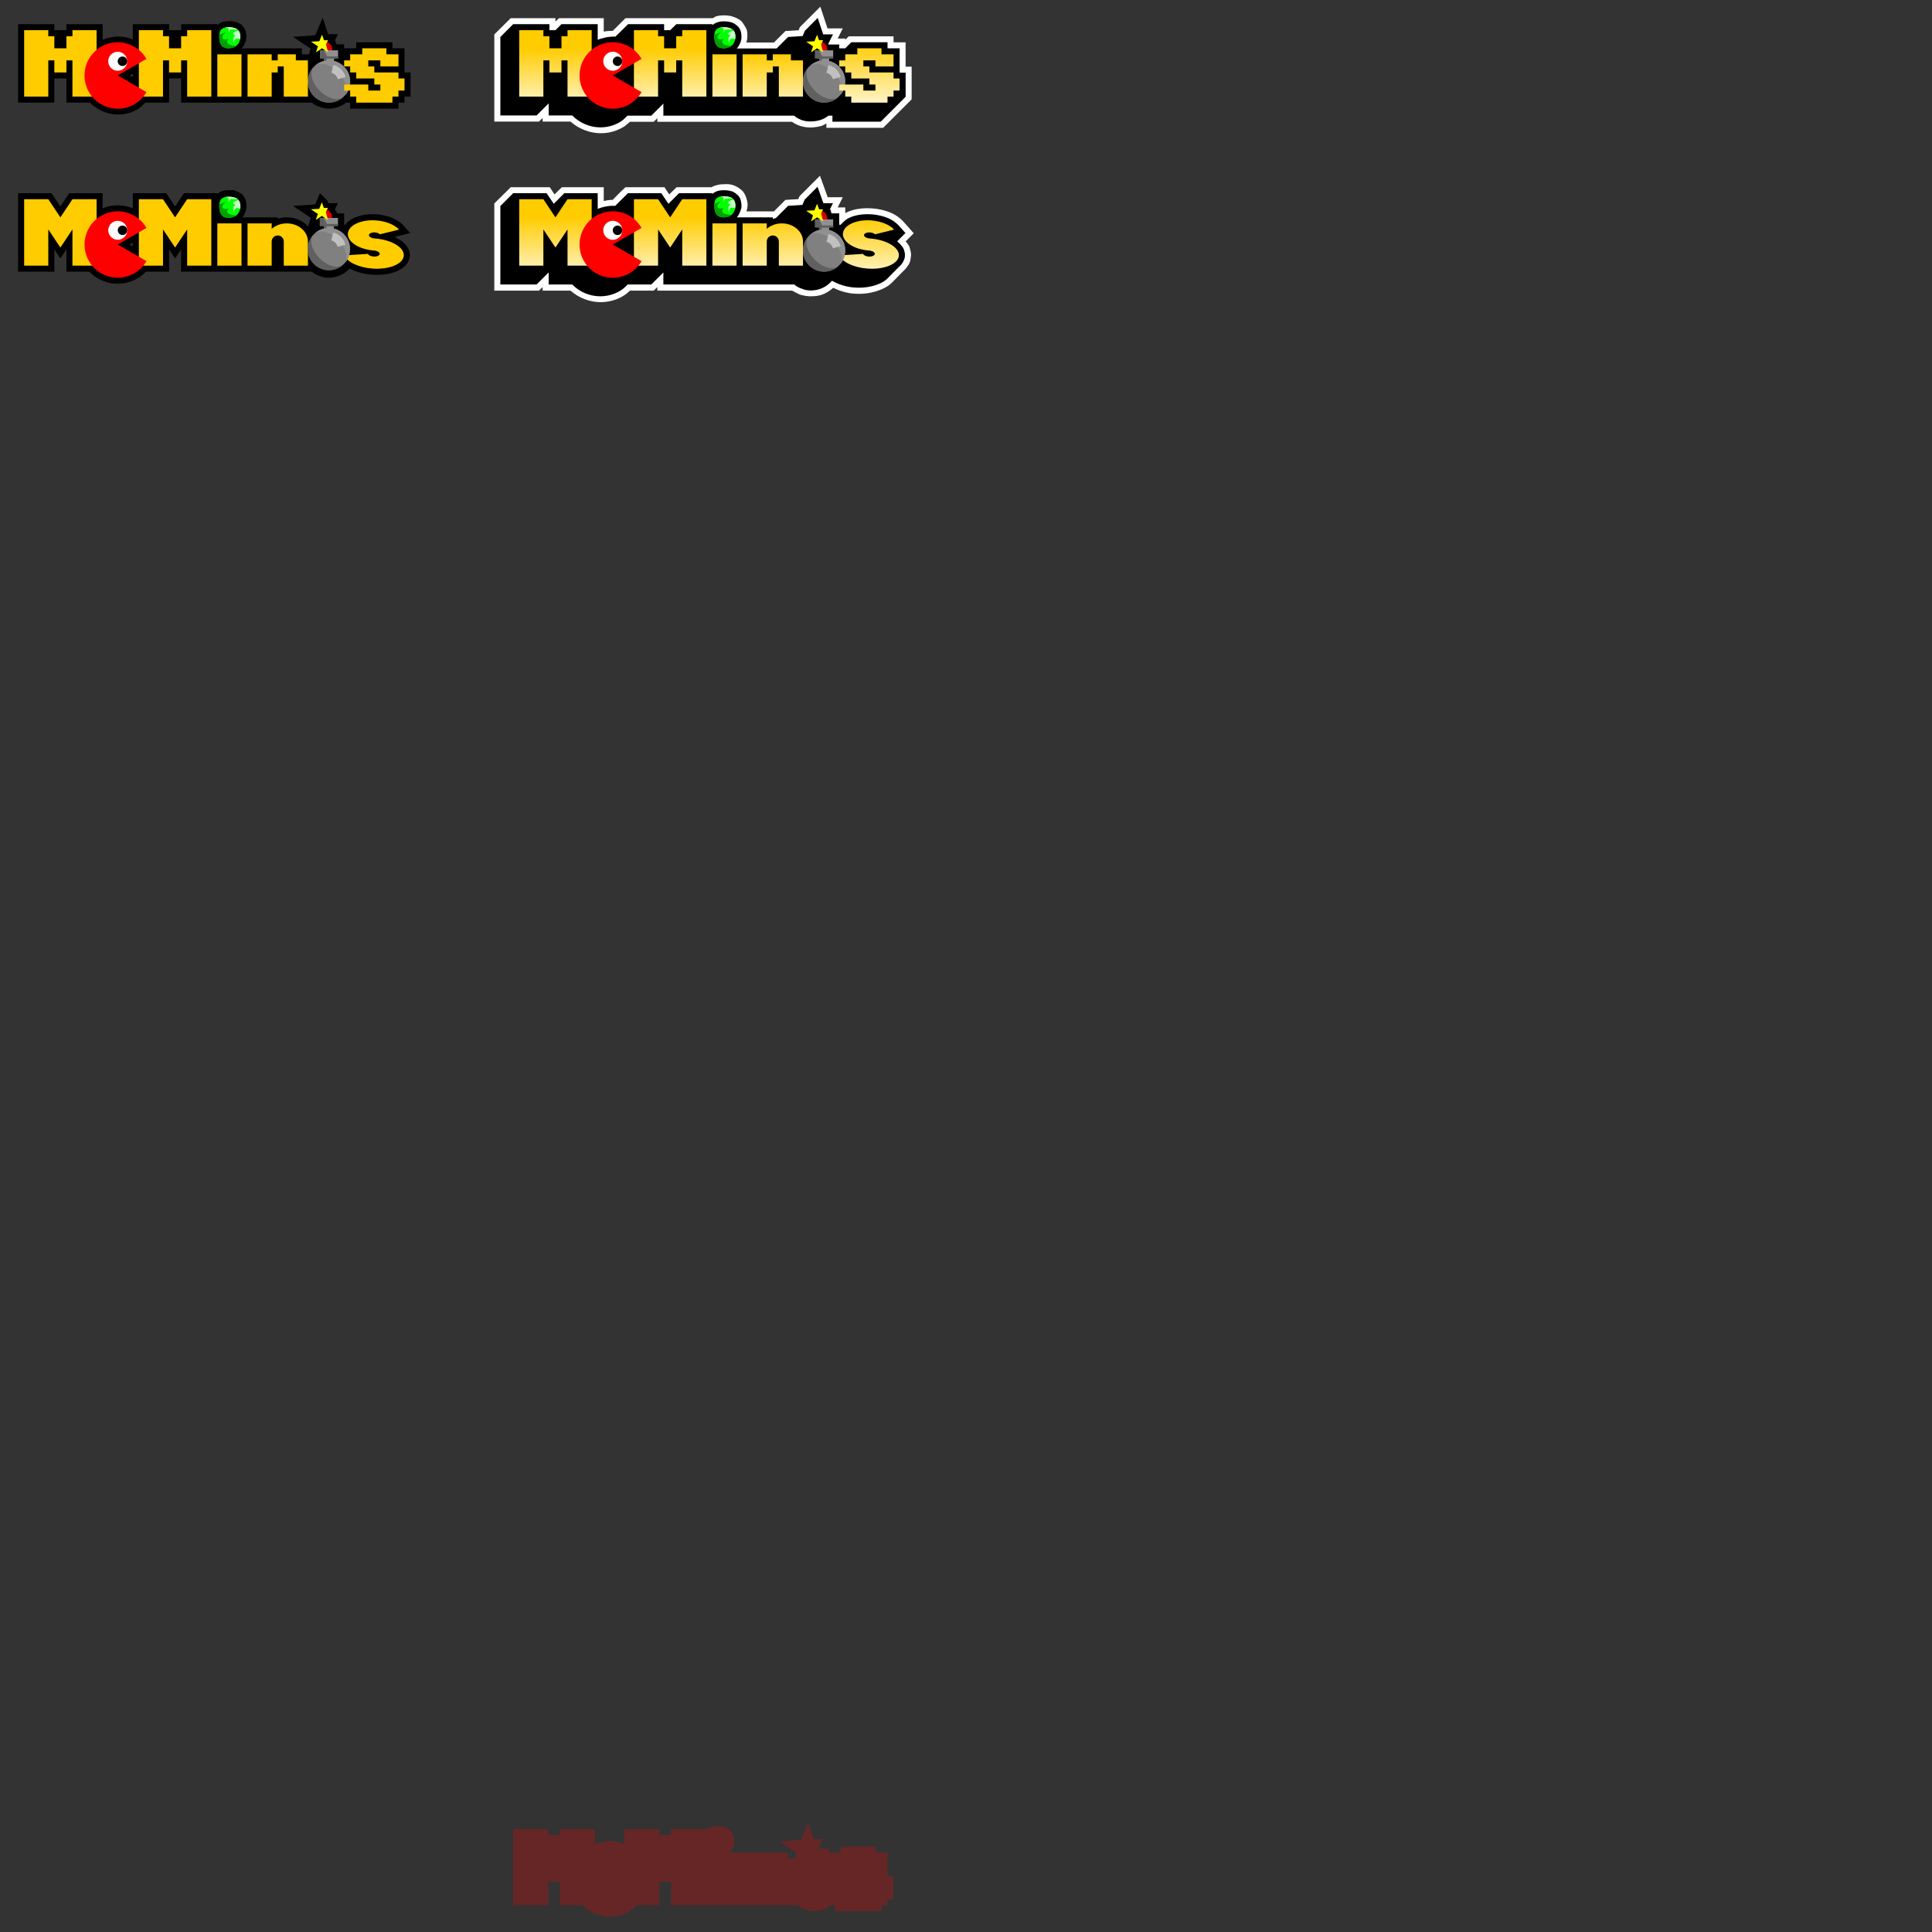 <?xml version="1.0" encoding="UTF-8" standalone="no"?>
<!-- Created with Inkscape (http://www.inkscape.org/) -->

<svg
   xmlns:dc="http://purl.org/dc/elements/1.1/"
   xmlns:cc="http://creativecommons.org/ns#"
   xmlns:rdf="http://www.w3.org/1999/02/22-rdf-syntax-ns#"
   xmlns:svg="http://www.w3.org/2000/svg"
   xmlns="http://www.w3.org/2000/svg"
   xmlns:xlink="http://www.w3.org/1999/xlink"
   xmlns:sodipodi="http://sodipodi.sourceforge.net/DTD/sodipodi-0.dtd"
   xmlns:inkscape="http://www.inkscape.org/namespaces/inkscape"
   width="320"
   height="320"
   id="svg2"
   version="1.1"
   inkscape:version="0.48.5 r10040"
   sodipodi:docname="mcminos-logo-title.svg">
  <rect width="100%" height="100%" fill="#333333" stroke="none"/>
  <sodipodi:namedview
     id="base"
     pagecolor="navy"
     bordercolor="#666666"
     borderopacity="1.0"
     inkscape:pageopacity="1"
     inkscape:pageshadow="2"
     inkscape:zoom="1.65"
     inkscape:cx="160"
     inkscape:cy="208.48485"
     inkscape:document-units="px"
     inkscape:current-layer="layer1"
     showgrid="true"
     objecttolerance="10000"
     gridtolerance="10000"
     guidetolerance="10000"
     inkscape:window-width="1024"
     inkscape:window-height="741"
     inkscape:window-x="0"
     inkscape:window-y="2"
     inkscape:window-maximized="1"
     showguides="true"
     inkscape:guide-bbox="true">
    <inkscape:grid
       spacingy="0.1px"
       spacingx="0.1px"
       snapvisiblegridlinesonly="true"
       enabled="true"
       visible="true"
       empspacing="4"
       units="px"
       id="grid2837"
       type="xygrid" />
    <sodipodi:guide
       id="guide3767"
       position="2,325"
       orientation="0,1" />
    <sodipodi:guide
       id="guide3769"
       position="-1,316"
       orientation="0,1" />
    <sodipodi:guide
       id="guide3771"
       position="4,324"
       orientation="1,0" />
    <sodipodi:guide
       id="guide3773"
       position="16,324"
       orientation="1,0" />
    <sodipodi:guide
       id="guide3775"
       position="0,300"
       orientation="0,1" />
    <sodipodi:guide
       id="guide11285"
       position="86,326"
       orientation="1,0" />
  </sodipodi:namedview>
  <defs
     id="defs4">
    <linearGradient
       id="linearGradient5105">
      <stop
         style="stop-color:#fc0;stop-opacity:1;"
         offset="0"
         id="stop5107" />
      <stop
         style="stop-color:white;stop-opacity:1;"
         offset="1"
         id="stop5109" />
    </linearGradient>
    <linearGradient
       gradientTransform="translate(-604,336.362)"
       y2="768"
       x2="640"
       y1="576"
       x1="640"
       gradientUnits="userSpaceOnUse"
       id="linearGradient3394"
       xlink:href="#linearGradient5105"
       inkscape:collect="always" />
    <linearGradient
       inkscape:collect="always"
       xlink:href="#linearGradient5105"
       id="linearGradient4278"
       gradientUnits="userSpaceOnUse"
       x1="144"
       y1="739.362"
       x2="144"
       y2="752.362" />
    <linearGradient
       inkscape:collect="always"
       xlink:href="#linearGradient5105"
       id="linearGradient4281"
       gradientUnits="userSpaceOnUse"
       x1="128"
       y1="741.362"
       x2="128"
       y2="752.362" />
    <linearGradient
       inkscape:collect="always"
       xlink:href="#linearGradient5105"
       id="linearGradient4299"
       gradientUnits="userSpaceOnUse"
       x1="120"
       y1="740.362"
       x2="120"
       y2="752.362" />
    <linearGradient
       inkscape:collect="always"
       xlink:href="#linearGradient5105"
       id="linearGradient4302"
       gradientUnits="userSpaceOnUse"
       x1="111"
       y1="740.362"
       x2="111"
       y2="752.362" />
    <linearGradient
       inkscape:collect="always"
       xlink:href="#linearGradient5105"
       id="linearGradient4305"
       gradientUnits="userSpaceOnUse"
       x1="92"
       y1="740.362"
       x2="92"
       y2="752.362" />
    <linearGradient
       inkscape:collect="always"
       xlink:href="#linearGradient5105"
       id="linearGradient4351"
       gradientUnits="userSpaceOnUse"
       x1="128"
       y1="768.362"
       x2="128"
       y2="780.362" />
    <linearGradient
       inkscape:collect="always"
       xlink:href="#linearGradient5105"
       id="linearGradient4358"
       gradientUnits="userSpaceOnUse"
       x1="120"
       y1="768.362"
       x2="120"
       y2="780.362" />
    <linearGradient
       inkscape:collect="always"
       xlink:href="#linearGradient5105"
       id="linearGradient4364"
       gradientUnits="userSpaceOnUse"
       x1="111"
       y1="768.362"
       x2="111"
       y2="780.362" />
    <linearGradient
       inkscape:collect="always"
       xlink:href="#linearGradient5105"
       id="linearGradient4367"
       gradientUnits="userSpaceOnUse"
       x1="92"
       y1="768.362"
       x2="92"
       y2="780.362" />
    <linearGradient
       inkscape:collect="always"
       xlink:href="#linearGradient5105"
       id="linearGradient4370"
       gradientUnits="userSpaceOnUse"
       x1="144"
       y1="768.362"
       x2="144"
       y2="780.362" />
  </defs>
  <g
     transform="translate(0,-732.362)"
     id="layer1"
     inkscape:groupmode="layer"
     inkscape:label="Ebene 1">
    <path
       sodipodi:nodetypes="ccccccccsccccccsccccccccccccccccccccccscccccccccccccccccccccccccccccccccccccccccc"
       inkscape:connector-curvature="0"
       id="path11225"
       d="m 53.438,735.3 c -0.411,0.967 -0.822,1.934 -1.219,2.906 -1.227,0.106 -2.458,0.172 -3.688,0.25 0.972,0.668 1.946,1.331 2.938,1.969 -0.109,0.308 -0.191,0.624 -0.281,0.938 -0.396,0 -0.792,0 -1.188,0 l 0,-1 -9.969,0 c 0.461,-0.529 0.781,-1.194 0.781,-1.938 0,-0.605 -0.158,-1.218 -0.562,-1.688 l -0.281,-0.344 -0.094,0 c -0.135,-0.097 -0.265,-0.166 -0.375,-0.219 -0.115,-0.056 -0.202,-0.076 -0.25,-0.094 -0.047,-0.017 -0.142,-0.058 -0.281,-0.094 -0.355,-0.092 -0.718,-0.125 -1.094,-0.125 -0.654,0 -1.292,0.142 -1.781,0.562 -0.058,0.05 -0.043,0.132 -0.094,0.188 l 0,-0.25 -6,0 0,1 -2,0 0,-1 -6,0 0,2.531 c -1.569,-0.657 -3.358,-0.627 -5,0.062 l 0,-2.594 -6,0 0,1 -2,0 0,-1 -6,0 0,13 6,0 0,-4 2,0 0,4 3.906,0 c 2.032,2.054 5.238,2.63 7.844,1.125 0.506,-0.292 0.914,-0.72 1.312,-1.125 l 3.938,0 0,-4 2,0 0,4 21.688,0 c 0.096,0.084 0.157,0.166 0.281,0.25 -0.032,-0.018 -0.176,-0.106 0.031,0.031 0.261,0.172 0.521,0.26 0.719,0.344 0.007,0.003 0.024,-0.003 0.031,0 0.168,0.069 0.304,0.112 0.344,0.125 0.038,0.012 0.21,0.098 0.469,0.156 0.016,0.004 0.015,-0.003 0.031,0 0.788,0.16 1.589,0.083 2.312,-0.156 0.52,-0.17 1.009,-0.413 1.438,-0.75 l 0.656,0 0,1 8,0 0,-1 1,0 0,-1 1,0 0,-4 -1,0 0,-4 -2,0 0,-1 -6,0 0,1 -2,0 0,-0.656 -1.281,0 c -0.086,-0.205 -0.081,-0.455 -0.219,-0.625 -0.011,-0.014 -0.02,-0.018 -0.031,-0.031 l 0.5,-1.031 -1.625,0 c -0.28,-0.913 -0.601,-1.814 -0.906,-2.719 z M 22,744.581 l 0,0.562 -0.5,-0.281 z"
       style="font-size:medium;font-style:normal;font-variant:normal;font-weight:normal;font-stretch:normal;text-indent:0;text-align:start;text-decoration:none;line-height:normal;letter-spacing:normal;word-spacing:normal;text-transform:none;direction:ltr;block-progression:tb;writing-mode:lr-tb;text-anchor:start;baseline-shift:baseline;color:black;fill:black;fill-opacity:1;fill-rule:nonzero;stroke:none;stroke-width:2;marker:none;visibility:visible;display:inline;overflow:visible;enable-background:accumulate;font-family:Sans;-inkscape-font-specification:Sans" />
    <path
       inkscape:connector-curvature="0"
       style="fill:#fc0;fill-opacity:1;stroke:black;stroke-width:2;stroke-miterlimit:4;stroke-opacity:1;stroke-dasharray:none"
       d="m 37.875,764.862 c -1.035,0 -1.449,0.423 -1.531,1.25 -0.008,0.096 -0.031,0.206 -0.031,0.312 0,1.167 0.396,1.938 1.562,1.938 0.342,0 0.643,-0.062 0.906,-0.188 0.02,-0.009 0.043,-0.021 0.062,-0.031 0.092,-0.048 0.169,-0.095 0.25,-0.156 0.455,-0.338 0.719,-0.879 0.719,-1.562 0,-0.448 -0.105,-0.791 -0.312,-1.031 0,0 -0.029,-4.7e-4 -0.031,0 -0.039,-0.044 -0.079,-0.087 -0.125,-0.125 -0.022,-0.018 -0.039,-0.046 -0.062,-0.062 -0.067,-0.048 -0.141,-0.088 -0.219,-0.125 -0.049,-0.023 -0.103,-0.043 -0.156,-0.062 -0.059,-0.021 -0.123,-0.046 -0.188,-0.062 -0.249,-0.065 -0.53,-0.094 -0.844,-0.094 z m -33.875,0.5 0,11 4,0 0,-6 2,3 2,-3 0,6 3.25,0 c 1.678,2.036 4.64,2.613 7,1.25 0.564,-0.325 1.055,-0.754 1.469,-1.25 l 3.281,0 0,-6 2,3 2,-3 0,6 4,0 0,-11 -4,0 -2,3 -2,-3 -4,0 0,3.281 c -1.72,-1.426 -4.202,-1.714 -6.25,-0.531 -0.27,0.156 -0.517,0.308 -0.75,0.5 l 0,-3.25 -4,0 -2,3 -2,-3 -4,0 z m 49.344,0.75 -0.438,1.062 -1.375,0.094 1.125,0.75 -0.312,1 1,-0.656 0.531,0.344 -0.219,0 -0.656,0 0,1.312 0.656,0 0,0.469 c -0.106,0.026 -0.211,0.058 -0.312,0.094 -0.05,0.018 -0.107,0.011 -0.156,0.031 -0.021,0.008 -0.042,0.022 -0.062,0.031 -0.188,0.081 -0.388,0.166 -0.562,0.281 -0.012,0.008 -0.02,0.023 -0.031,0.031 -0.181,0.123 -0.34,0.277 -0.5,0.438 -0.158,0.158 -0.312,0.314 -0.438,0.5 -0.008,0.012 -0.023,0.019 -0.031,0.031 -0.116,0.176 -0.198,0.366 -0.281,0.562 -0.039,0.091 -0.063,0.188 -0.094,0.281 -0.041,0.124 -0.098,0.245 -0.125,0.375 -0.051,0.239 -0.062,0.475 -0.062,0.719 0,0.224 0.02,0.436 0.062,0.656 0.028,0.151 0.078,0.294 0.125,0.438 0.024,0.072 0.034,0.149 0.062,0.219 0.009,0.021 0.022,0.042 0.031,0.062 0.081,0.188 0.166,0.388 0.281,0.562 0.008,0.012 0.023,0.019 0.031,0.031 0.123,0.181 0.277,0.34 0.438,0.5 0.158,0.158 0.314,0.312 0.5,0.438 0.012,0.008 0.019,0.023 0.031,0.031 0.176,0.116 0.366,0.198 0.562,0.281 0.091,0.039 0.188,0.063 0.281,0.094 0.124,0.041 0.245,0.098 0.375,0.125 0.606,0.128 1.221,0.071 1.812,-0.125 0.761,-0.248 1.412,-0.719 1.844,-1.375 0.077,-0.116 0.126,-0.252 0.188,-0.375 0.858,0.751 2.377,1.315 4.094,1.438 2.754,0.196 5.058,-0.779 5.156,-2.156 0.098,-1.377 -2.058,-2.647 -4.812,-2.844 -0.551,-0.039 -0.988,-0.287 -0.969,-0.562 0.02,-0.275 0.512,-0.477 1.062,-0.438 0.35,0.025 0.613,0.163 0.781,0.312 l 3.156,-0.781 c -0.747,-0.829 -2.209,-1.417 -3.812,-1.531 -2.479,-0.177 -4.558,0.81 -4.656,2.188 -0.098,1.377 1.834,2.636 4.312,2.812 0.551,0.039 0.957,0.287 0.938,0.562 -0.02,0.275 -0.48,0.477 -1.031,0.438 -0.459,-0.033 -0.805,-0.218 -0.906,-0.438 l -3,0.188 c 0.002,-0.01 -0.002,-0.022 0,-0.031 0.004,-0.02 -0.004,-0.043 0,-0.062 0.089,-0.461 0.097,-0.916 0,-1.375 -0.042,-0.205 -0.111,-0.403 -0.188,-0.594 -0.009,-0.021 -0.022,-0.042 -0.031,-0.062 -0.083,-0.196 -0.165,-0.387 -0.281,-0.562 -0.008,-0.012 -0.023,-0.019 -0.031,-0.031 -0.126,-0.186 -0.279,-0.342 -0.438,-0.5 -0.16,-0.16 -0.319,-0.315 -0.5,-0.438 -0.247,-0.167 -0.526,-0.275 -0.812,-0.375 -0.102,-0.036 -0.208,-0.068 -0.312,-0.094 l 0,-0.469 0.656,0 0,-0.312 0,-1 -0.969,0 a 0.5,0.5 0 0 0 0,-0.031 c 0,-0.402 -0.125,-0.738 -0.312,-0.969 -0.163,-0.2 -0.336,-0.291 -0.531,-0.375 l 0.156,-0.312 -0.688,0 -0.312,-0.906 z m -2.344,7.75 0,-1.5 c 0,-1.657 -1.567,-3 -3.5,-3 -0.984,0 -1.864,0.346 -2.5,0.906 l 0,-0.906 -4,0 0,7 4,0 0,-4 c 0,-0.552 0.448,-1 1,-1 0.552,0 1,0.448 1,1 l 0,4 4,0 0,-2.5 z m -15,-4.5 0,7 4,0 0,-7 -4,0 z m -13,1.469 0,4.062 -3.5,-2.031 3.5,-2.031 z"
       id="path11072" />
    <g
       id="g10798">
      <path
         style="fill:#fc0;fill-opacity:1;stroke:none"
         d="m 62.284,768.867 c -2.479,-0.177 -4.568,0.796 -4.666,2.174 -0.098,1.377 1.832,2.637 4.311,2.814 0.551,0.039 0.982,0.294 0.962,0.57 -0.02,0.275 -0.482,0.467 -1.033,0.428 -0.459,-0.033 -0.807,-0.221 -0.908,-0.441 l -3.934,0.252 c 0.507,1.132 2.443,2.023 4.7,2.184 2.754,0.196 5.067,-0.761 5.165,-2.138 0.098,-1.377 -2.055,-2.653 -4.81,-2.849 -0.551,-0.039 -0.982,-0.294 -0.962,-0.57 0.02,-0.275 0.482,-0.467 1.033,-0.428 0.35,0.025 0.624,0.158 0.793,0.307 l 3.157,-0.777 c -0.747,-0.829 -2.204,-1.41 -3.807,-1.525 z"
         id="path4690"
         inkscape:connector-curvature="0" />
      <path
         style="fill:#fc0;fill-opacity:1;stroke:none"
         d="m 4,765.362 0,11 0,0 4,0 0,-6 2,3 2,-3 0,6 4,0 0,-11 -4,0 -2,3 -2,-3 z"
         id="path2997"
         inkscape:connector-curvature="0"
         sodipodi:nodetypes="cccccccccccccc" />
      <path
         sodipodi:nodetypes="cccccccccccccc"
         inkscape:connector-curvature="0"
         id="path4203"
         d="m 23,765.362 0,11 0,0 4,0 0,-6 2,3 2,-3 0,6 4,0 0,-11 -4,0 -2,3 -2,-3 z"
         style="fill:#fc0;fill-opacity:1;stroke:none" />
      <g
         transform="matrix(1.1,0,0,1.1,-1.4,-45.936)"
         id="g4205">
        <path
           transform="matrix(-0.715,0,0,0.715,24.695,738.642)"
           d="M 1.911,4.504 C 3.841,1.16 8.117,0.015 11.461,1.945 14.805,3.876 15.95,8.152 14.02,11.496 12.089,14.84 7.813,15.985 4.47,14.055 3.407,13.441 2.524,12.558 1.911,11.496 L 7.965,8 z"
           sodipodi:ry="6.9913044"
           sodipodi:rx="6.9913044"
           sodipodi:cy="8"
           sodipodi:cx="7.9652176"
           id="path4207"
           style="fill:red;fill-opacity:1;fill-rule:nonzero;stroke:none"
           sodipodi:type="arc"
           sodipodi:start="3.6651914"
           sodipodi:end="8.9011792" />
        <path
           d="M 10,5 C 10,6.105 9.105,7 8,7 6.895,7 6,6.105 6,5 6,3.895 6.895,3 8,3 c 1.105,0 2,0.895 2,2 z"
           sodipodi:ry="2"
           sodipodi:rx="2"
           sodipodi:cy="5"
           sodipodi:cx="8"
           id="path4209"
           style="fill:white;fill-opacity:1;fill-rule:nonzero;stroke:none"
           sodipodi:type="arc"
           transform="matrix(-0.714,0,0,0.714,24.713,738.649)" />
        <path
           transform="matrix(-0.714,0,0,0.714,25.427,738.649)"
           d="M 9,5 C 9,5.552 8.552,6 8,6 7.448,6 7,5.552 7,5 7,4.448 7.448,4 8,4 8.552,4 9,4.448 9,5 z"
           sodipodi:ry="1"
           sodipodi:rx="1"
           sodipodi:cy="5"
           sodipodi:cx="8"
           id="path4211"
           style="fill:black;fill-opacity:1;fill-rule:nonzero;stroke:none"
           sodipodi:type="arc" />
      </g>
      <rect
         y="769.362"
         x="36"
         height="7"
         width="4"
         id="rect4213"
         style="fill:#fc0;fill-opacity:1;stroke:none" />
      <g
         transform="matrix(0.389,0,0,0.389,23.357,480.444)"
         id="g4215">
        <path
           inkscape:connector-curvature="0"
           style="fill:lime;fill-opacity:1;fill-rule:nonzero;stroke:none"
           d="m 37.312,731.362 c -3,0 -4,1.276 -4,4 0,3 1,5 4,5 3,0 5,-2 5,-5 0,-3 -2,-4 -5,-4 z"
           id="path4217"
           sodipodi:nodetypes="czzzz" />
        <path
           inkscape:connector-curvature="0"
           style="fill:#00a000;fill-opacity:1;fill-rule:nonzero;stroke:none"
           d="m 36.312,733.362 -2.938,1.219 c -0.021,0.246 -0.062,0.506 -0.062,0.781 0,3 1,5 4,5 1.259,0 2.324,-0.37 3.156,-1 -0.876,-0.047 -2.731,-0.25 -3.469,-1 -0.984,-1 0.312,-2 0.312,-2 0,0 -1.987,0.606 -2.594,-0.312 -0.607,-0.918 1.594,-2.688 1.594,-2.688 z"
           id="path4219" />
        <path
           inkscape:connector-curvature="0"
           style="fill:#c1ffc1;fill-opacity:1;fill-rule:nonzero;stroke:none"
           d="m 37.312,731.362 c -0.668,0 -1.207,0.09 -1.688,0.219 0.249,-0.023 1.688,-0.136 1.688,0.781 0,0.842 0,1.674 0,2 0.047,-0.664 0.25,-2 1,-2 0.989,0 2.773,0.03 2.812,0.031 -0.879,-0.735 -2.198,-1.031 -3.812,-1.031 z"
           id="path4221" />
        <path
           inkscape:connector-curvature="0"
           style="fill:#c1ffc1;fill-opacity:1;fill-rule:nonzero;stroke:none"
           d="m 41.031,732.3 -0.094,0.062 0.562,0.406 c -0.143,-0.169 -0.292,-0.333 -0.469,-0.469 z M 41.5,732.768 c 0,0 -1.909,0.435 -2.188,1.156 -0.279,0.721 1,0.875 1,0.875 0,0 -1,0.562 -1,1.562 0,1 0.5,2.438 0.5,2.438 -10e-7,0 -0.5,-1.978 0.5,-2.438 1,-0.459 1.875,0.188 1.875,0.188 0.076,-0.379 0.125,-0.766 0.125,-1.188 0,-1.135 -0.294,-1.977 -0.812,-2.594 z"
           id="path4223" />
      </g>
      <path
         style="fill:#fc0;fill-opacity:1;stroke:none"
         d="m 41,769.362 0,7 4,0 0,-4 c 0,-0.552 0.448,-1 1,-1 0.552,0 1,0.448 1,1 l 0,4 4,0 0,-4 c 0,-1.657 -1.567,-3 -3.5,-3 -0.984,0 -1.864,0.346 -2.5,0.906 l 0,-0.906 -4,0 z"
         id="rect4225"
         inkscape:connector-curvature="0" />
      <g
         transform="matrix(0.333,0,0,0.333,27.667,520.584)"
         id="g4650">
        <path
           sodipodi:type="arc"
           style="fill:gray;fill-opacity:1;fill-rule:nonzero;stroke:none"
           id="path4652"
           sodipodi:cx="19.5"
           sodipodi:cy="21.5"
           sodipodi:rx="10.5"
           sodipodi:ry="10.5"
           d="M 30,21.5 C 30,27.299 25.299,32 19.5,32 13.701,32 9,27.299 9,21.5 9,15.701 13.701,11 19.5,11 25.299,11 30,15.701 30,21.5 z"
           transform="translate(61,738.362)" />
        <rect
           style="fill:#909090;fill-opacity:1;fill-rule:nonzero;stroke:none"
           id="rect4654"
           width="5"
           height="2"
           x="78"
           y="748.362" />
        <path
           inkscape:connector-curvature="0"
           sodipodi:nodetypes="czz"
           id="path4656"
           d="m 80.588,744.362 c 0,-1.002 -0.203,-1.527 -0.588,-2 -0.385,-0.473 -1.277,-0.889 -2,-1"
           style="fill:none;stroke:#e00000;stroke-width:3;stroke-linecap:round;stroke-linejoin:round;stroke-miterlimit:4;stroke-opacity:1;stroke-dasharray:none;stroke-dashoffset:0" />
        <rect
           style="fill:#909090;fill-opacity:1;fill-rule:nonzero;stroke:none"
           id="rect4658"
           width="9"
           height="4"
           x="76"
           y="744.362" />
        <path
           inkscape:connector-curvature="0"
           style="fill:#606060;fill-opacity:1;fill-rule:nonzero;stroke:none"
           d="m 73.075,752.438 c -4.098,4.098 -4.098,10.751 0,14.849 4.098,4.098 10.751,4.098 14.849,0 -2.537,2.537 -7.922,1.27 -12.021,-2.828 -4.098,-4.098 -5.366,-9.484 -2.828,-12.021 z"
           id="path4660"
           inkscape:transform-center-y="1.5368963"
           inkscape:transform-center-x="1.5368965" />
        <path
           inkscape:connector-curvature="0"
           style="fill:#606060;fill-opacity:1;fill-rule:nonzero;stroke:none"
           d="m 78,748.362 0,2 2,0 -1,-2 -1,0 z"
           id="path4662" />
        <path
           inkscape:connector-curvature="0"
           inkscape:transform-center-y="-1.5368969"
           id="path4664"
           d="m 87.925,767.287 c 4.098,-4.098 4.098,-10.751 0,-14.849 -4.098,-4.098 -10.751,-4.098 -14.849,0 2.537,-2.537 7.922,-1.27 12.021,2.828 4.098,4.098 5.366,9.484 2.828,12.021 z"
           style="fill:#909090;fill-opacity:1;fill-rule:nonzero;stroke:none"
           inkscape:transform-center-x="-1.536897" />
        <path
           inkscape:connector-curvature="0"
           style="fill:#606060;fill-opacity:1;fill-rule:nonzero;stroke:none"
           d="m 76,744.362 0,4 4,0 -2,-4 -2,0 z"
           id="path4666" />
        <rect
           style="fill:#606060;fill-opacity:1;fill-rule:nonzero;stroke:none"
           id="rect4668"
           width="6.675"
           height="1"
           x="78.325"
           y="747.362" />
        <path
           inkscape:connector-curvature="0"
           style="fill:silver;fill-opacity:1;fill-rule:nonzero;stroke:none"
           d="m 82.688,751.643 -1.031,3.875 c 1.6,0.429 2.759,1.588 3.188,3.188 l 3.875,-1.031 c -0.81,-3.021 -3.01,-5.222 -6.031,-6.031 z"
           id="path4670" />
        <path
           inkscape:connector-curvature="0"
           style="fill:yellow;fill-opacity:1;fill-rule:nonzero;stroke:none"
           d="M 75.688,739.844 71.561,740.074 75,742.362 l -1,3 3,-2 3,2 -1,-4 1,-2 -2,0 -1,-2.751 -1.312,3.233 z"
           id="path4672"
           sodipodi:nodetypes="ccccccccccc" />
      </g>
    </g>
    <g
       id="g11104">
      <path
         style="fill:#fc0;fill-opacity:1;stroke:none"
         d="m 4,737.362 0,11 4,0 0,-6 1,0 0,1 0,1 1,0 1,0 0,-1 0,-1 1,0 0,6 4,0 0,-11 -4,0 0,1 -1,0 0,1 0,1 -1,0 -1,0 0,-1 0,-1 -1,0 0,-1 -4,0 z"
         id="path3777"
         inkscape:connector-curvature="0" />
      <path
         inkscape:connector-curvature="0"
         id="path4023"
         d="m 23,737.362 0,11 4,0 0,-6 1,0 0,1 0,1 1,0 1,0 0,-1 0,-1 1,0 0,6 4,0 0,-11 -4,0 0,1 -1,0 0,1 0,1 -1,0 -1,0 0,-1 0,-1 -1,0 0,-1 -4,0 z"
         style="fill:#fc0;fill-opacity:1;stroke:none" />
      <rect
         style="fill:#fc0;fill-opacity:1;stroke:none"
         id="rect4025"
         width="4"
         height="7"
         x="36"
         y="741.362" />
      <path
         inkscape:connector-curvature="0"
         style="fill:lime;fill-opacity:1;fill-rule:nonzero;stroke:none"
         d="m 37.868,736.862 c -1.167,0 -1.556,0.496 -1.556,1.556 0,1.167 0.389,1.944 1.556,1.944 1.167,0 1.944,-0.778 1.944,-1.944 0,-1.167 -0.778,-1.556 -1.944,-1.556 z"
         id="path2735"
         sodipodi:nodetypes="czzzz" />
      <path
         inkscape:connector-curvature="0"
         style="fill:#00a000;fill-opacity:1;fill-rule:nonzero;stroke:none"
         d="m 37.479,737.64 -1.142,0.474 c -0.008,0.096 -0.024,0.197 -0.024,0.304 0,1.167 0.389,1.944 1.556,1.944 0.489,0 0.904,-0.144 1.227,-0.389 -0.341,-0.018 -1.062,-0.097 -1.349,-0.389 -0.383,-0.389 0.122,-0.778 0.122,-0.778 0,0 -0.773,0.235 -1.009,-0.122 -0.236,-0.357 0.62,-1.045 0.62,-1.045 z"
         id="path3507" />
      <path
         inkscape:connector-curvature="0"
         style="fill:#c1ffc1;fill-opacity:1;fill-rule:nonzero;stroke:none"
         d="m 37.868,736.862 c -0.26,0 -0.469,0.035 -0.656,0.085 0.097,-0.009 0.656,-0.053 0.656,0.304 0,0.327 0,0.651 0,0.778 0.018,-0.258 0.097,-0.778 0.389,-0.778 0.385,0 1.078,0.012 1.094,0.012 -0.342,-0.286 -0.855,-0.401 -1.483,-0.401 z"
         id="path3512" />
      <path
         inkscape:connector-curvature="0"
         style="fill:#c1ffc1;fill-opacity:1;fill-rule:nonzero;stroke:none"
         d="m 39.314,737.227 -0.036,0.024 0.219,0.158 c -0.055,-0.066 -0.114,-0.13 -0.182,-0.182 z m 0.182,0.182 c 0,0 -0.742,0.169 -0.851,0.45 -0.108,0.281 0.389,0.34 0.389,0.34 0,0 -0.389,0.219 -0.389,0.608 0,0.389 0.194,0.948 0.194,0.948 0,0 -0.194,-0.769 0.194,-0.948 0.389,-0.179 0.729,0.073 0.729,0.073 0.03,-0.147 0.049,-0.298 0.049,-0.462 0,-0.442 -0.114,-0.769 -0.316,-1.009 z"
         id="path3519" />
      <g
         id="g4890">
        <path
           transform="matrix(0.333,0,0,0.333,48,738.696)"
           d="M 30,21.5 C 30,27.299 25.299,32 19.5,32 13.701,32 9,27.299 9,21.5 9,15.701 13.701,11 19.5,11 25.299,11 30,15.701 30,21.5 z"
           sodipodi:ry="10.5"
           sodipodi:rx="10.5"
           sodipodi:cy="21.5"
           sodipodi:cx="19.5"
           id="path2394"
           style="fill:gray;fill-opacity:1;fill-rule:nonzero;stroke:none"
           sodipodi:type="arc" />
        <rect
           y="742.029"
           x="53.667"
           height="0.667"
           width="1.667"
           id="rect2398"
           style="fill:#909090;fill-opacity:1;fill-rule:nonzero;stroke:none" />
        <path
           style="fill:none;stroke:#e00000;stroke-width:1;stroke-linecap:round;stroke-linejoin:round;stroke-miterlimit:4;stroke-opacity:1;stroke-dasharray:none;stroke-dashoffset:0"
           d="m 54.529,740.696 c 0,-0.334 -0.068,-0.509 -0.196,-0.667 -0.128,-0.158 -0.426,-0.296 -0.667,-0.333"
           id="path4121"
           sodipodi:nodetypes="czz"
           inkscape:connector-curvature="0" />
        <rect
           y="740.696"
           x="53"
           height="1.333"
           width="3"
           id="rect2400"
           style="fill:#909090;fill-opacity:1;fill-rule:nonzero;stroke:none" />
        <path
           inkscape:transform-center-x="1.5368965"
           inkscape:transform-center-y="1.5368963"
           id="path3179"
           d="m 52.025,743.388 c -1.366,1.366 -1.366,3.583 0,4.95 1.366,1.366 3.584,1.366 4.95,0 -0.846,0.846 -2.641,0.423 -4.007,-0.943 -1.366,-1.366 -1.789,-3.161 -0.943,-4.007 z"
           style="fill:#606060;fill-opacity:1;fill-rule:nonzero;stroke:none"
           inkscape:connector-curvature="0" />
        <path
           id="path3190"
           d="m 53.667,742.029 0,0.667 0.667,0 -0.333,-0.667 -0.333,0 z"
           style="fill:#606060;fill-opacity:1;fill-rule:nonzero;stroke:none"
           inkscape:connector-curvature="0" />
        <path
           inkscape:transform-center-x="-1.536897"
           style="fill:#909090;fill-opacity:1;fill-rule:nonzero;stroke:none"
           d="m 56.975,748.337 c 1.366,-1.366 1.366,-3.583 0,-4.95 -1.366,-1.366 -3.584,-1.366 -4.95,0 0.846,-0.846 2.641,-0.423 4.007,0.943 1.366,1.366 1.789,3.161 0.943,4.007 z"
           id="path3184"
           inkscape:transform-center-y="-1.5368969"
           inkscape:connector-curvature="0" />
        <path
           id="path3186"
           d="m 53,740.696 0,1.333 1.333,0 -0.667,-1.333 -0.667,0 z"
           style="fill:#606060;fill-opacity:1;fill-rule:nonzero;stroke:none"
           inkscape:connector-curvature="0" />
        <rect
           y="741.696"
           x="53.775"
           height="0.333"
           width="2.225"
           id="rect3192"
           style="fill:#606060;fill-opacity:1;fill-rule:nonzero;stroke:none" />
        <path
           id="path3231"
           d="m 55.229,743.123 -0.344,1.292 c 0.533,0.143 0.92,0.529 1.062,1.062 l 1.292,-0.344 c -0.27,-1.007 -1.003,-1.74 -2.01,-2.01 z"
           style="fill:silver;fill-opacity:1;fill-rule:nonzero;stroke:none"
           inkscape:connector-curvature="0" />
        <path
           sodipodi:nodetypes="ccccccccccc"
           id="path4094-3"
           d="m 52.896,739.19 -1.376,0.077 1.146,0.763 -0.333,1 1,-0.667 1,0.667 -0.333,-1.333 0.333,-0.667 -0.667,0 -0.333,-0.917 -0.437,1.077 z"
           style="fill:yellow;fill-opacity:1;fill-rule:nonzero;stroke:none"
           inkscape:connector-curvature="0" />
      </g>
      <path
         inkscape:connector-curvature="0"
         style="fill:#fc0;fill-opacity:1;stroke:none"
         d="m 41,741.362 0,7 4,0 0,-4 1,0 0,-1 1,0 0,1 0,4 4,0 0,-4 0,-1 0,-1 -2,0 0,-1 -3,0 0,1 -1,0 0,-1 -4,0 z"
         id="rect4189" />
      <path
         inkscape:connector-curvature="0"
         style="fill:#fc0;fill-opacity:1;stroke:none"
         d="m 60,740.362 0,1 -2,0 0,1 -1,0 0,1 1,0 0,1 1,0 0,1 3,0 0,1 1,0 0,1 -2,0 0,-1 -4,0 0,1 1,0 0,1 1,0 0,1 6,0 0,-1 1,0 0,-1 1,0 0,-1 0,-1 -1,0 0,-1 -4,0 0,-1 -1,0 0,-1 2,0 0,1 3,0 0,-1 0,-1 -2,0 0,-1 -4,0 z"
         id="rect4713" />
      <g
         id="g4885">
        <path
           sodipodi:end="8.9011792"
           sodipodi:start="3.6651914"
           sodipodi:type="arc"
           style="fill:red;fill-opacity:1;fill-rule:nonzero;stroke:none"
           id="path3303"
           sodipodi:cx="7.9652176"
           sodipodi:cy="8"
           sodipodi:rx="6.9913044"
           sodipodi:ry="6.9913044"
           d="M 1.911,4.504 C 3.841,1.16 8.117,0.015 11.461,1.945 14.805,3.876 15.95,8.152 14.02,11.496 12.089,14.84 7.813,15.985 4.47,14.055 3.407,13.441 2.524,12.558 1.911,11.496 L 7.965,8 z"
           transform="matrix(-0.787,0,0,0.787,25.765,738.57)" />
        <path
           transform="matrix(-0.786,0,0,0.786,25.784,738.578)"
           sodipodi:type="arc"
           style="fill:white;fill-opacity:1;fill-rule:nonzero;stroke:none"
           id="path3305"
           sodipodi:cx="8"
           sodipodi:cy="5"
           sodipodi:rx="2"
           sodipodi:ry="2"
           d="M 10,5 C 10,6.105 9.105,7 8,7 6.895,7 6,6.105 6,5 6,3.895 6.895,3 8,3 c 1.105,0 2,0.895 2,2 z" />
        <path
           sodipodi:type="arc"
           style="fill:black;fill-opacity:1;fill-rule:nonzero;stroke:none"
           id="path3307"
           sodipodi:cx="8"
           sodipodi:cy="5"
           sodipodi:rx="1"
           sodipodi:ry="1"
           d="M 9,5 C 9,5.552 8.552,6 8,6 7.448,6 7,5.552 7,5 7,4.448 7.448,4 8,4 8.552,4 9,4.448 9,5 z"
           transform="matrix(-0.786,0,0,0.786,26.57,738.578)" />
      </g>
    </g>
    <path
       style="font-size:medium;font-style:normal;font-variant:normal;font-weight:normal;font-stretch:normal;text-indent:0;text-align:start;text-decoration:none;line-height:normal;letter-spacing:normal;word-spacing:normal;text-transform:none;direction:ltr;block-progression:tb;writing-mode:lr-tb;text-anchor:start;baseline-shift:baseline;color:black;fill:red;fill-opacity:0.251;fill-rule:nonzero;stroke:none;stroke-width:2;marker:none;visibility:visible;display:inline;overflow:visible;enable-background:accumulate;font-family:Sans;-inkscape-font-specification:Sans"
       d="m 133.861,1034.299 -0.999,2.361 -0.182,0.454 -0.727,0.061 -2.846,0.182 2.361,1.605 0.484,0.303 -0.091,0.272 -0.182,0.636 -0.182,0 -0.969,0 0,-0.969 -0.969,0 -2.906,0 -0.969,0 -3.875,0 -0.938,0 c 0.447,-0.513 0.757,-1.156 0.757,-1.877 0,-0.586 -0.153,-1.18 -0.545,-1.635 l -0.272,-0.333 -0.091,0 c -0.131,-0.094 -0.256,-0.161 -0.363,-0.212 -0.112,-0.054 -0.195,-0.074 -0.242,-0.091 -0.045,-0.016 -0.138,-0.056 -0.272,-0.091 -0.343,-0.089 -0.695,-0.121 -1.06,-0.121 -0.633,0 -1.252,0.138 -1.726,0.545 -0.056,0.048 -0.042,0.128 -0.091,0.182 l 0,-0.242 -0.969,0 -3.875,0 -0.969,0 0,0.969 -0.969,0 -0.969,0 0,-0.969 -0.969,0 -3.875,0 -0.969,0 0,0.969 0,1.483 c -1.52,-0.637 -3.253,-0.608 -4.844,0.061 l 0,-1.544 0,-0.969 -0.969,0 -3.875,0 -0.969,0 0,0.969 -0.969,0 -0.969,0 0,-0.969 -0.969,0 -3.875,0 -0.969,0 0,0.969 0,10.656 0,0.969 0.969,0 3.875,0 0.969,0 0,-0.969 0,-2.906 0.969,0 0.969,0 0,2.906 0,0.969 0.969,0 2.815,0 c 1.968,1.99 5.074,2.547 7.599,1.09 0.49,-0.283 0.886,-0.697 1.271,-1.09 l 2.846,0 0.969,0 0,-0.969 0,-2.906 0.969,0 0.969,0 0,2.906 0,0.969 0.969,0 3.875,0 0.969,0 3.875,0 0.969,0 3.875,0 0.969,0 0.969,0 3.875,0 0.666,0 c 0.093,0.081 0.152,0.161 0.272,0.242 -0.305,-0.206 -0.306,-0.192 0.03,0.03 0.253,0.167 0.505,0.252 0.696,0.333 0.007,0 0.024,-0 0.03,0 0.163,0.066 0.295,0.108 0.333,0.121 0.036,0.012 0.203,0.095 0.454,0.151 0.015,0 0.014,-0 0.03,0 0.763,0.155 1.54,0.081 2.24,-0.151 0.503,-0.164 0.978,-0.4 1.393,-0.727 l 0.636,0 0,0.969 0.969,0 5.812,0 0.969,0 0,-0.969 0.969,0 0,-0.969 0.969,0 0,-0.969 0,-0.969 0,-0.969 0,-0.969 -0.969,0 0,-0.969 0,-0.969 0,-0.969 0,-0.969 -0.969,0 -0.969,0 0,-0.969 -0.969,0 -3.875,0 -0.969,0 0,0.969 -0.969,0 -0.969,0 0,-0.636 -0.969,0 -0.757,0 c -0.019,-0.038 -0.008,-0.085 -0.03,-0.121 l 0.06,-0.121 0.696,-1.393 -1.574,0 -0.061,-0.212 -0.817,-2.422 z"
       id="path4117"
       inkscape:connector-curvature="0"
       sodipodi:nodetypes="cccccccccccccccccsccccccsccccccccccccccccccccccccccccccccccccccccccsccccccccccccccccccccccccccccccccccccccccccccccccccccccccccccccccc" />
    <g
       id="g4312">
      <path
         sodipodi:nodetypes="cccccccsssszscccccccccccccccccccccccccscccccccccccccccc"
         inkscape:connector-curvature="0"
         id="path4308"
         d="m 135.875,733.469 -3.406,3.406 -0.188,0.5 -2.188,0.125 -1.906,1.906 -4.594,0 c 0.243,-0.528 0.199,-1.172 0.187,-1.563 -0.009,-0.699 -0.545,-1.352 -0.781,-1.719 -0.236,-0.367 -0.649,-0.578 -0.844,-0.688 -0.214,-0.121 -0.539,-0.243 -0.938,-0.375 -0.273,-0.09 -0.909,-0.156 -1.344,-0.156 -0.402,0 -0.813,0.038 -1.219,0.156 -0.199,0.058 -0.392,0.212 -0.594,0.312 l -0.062,0 -14.4,0 -2.1,2.094 c -0.493,0.014 -1.002,0.025 -1.469,0.125 l -0.031,0 0,-2.219 -7.406,0 -0.594,0.563 0,-0.562 -7.406,0 -2.719,2.688 0,14.438 7.406,0 0.594,-0.594 0,0.594 4.625,0 c 2.344,2.055 5.78,2.611 8.625,0.969 0.446,-0.224 0.864,-0.632 1.219,-0.938 l 3.938,0 0.594,-0.594 0,0.594 22.312,0 c 0.061,0.05 0.074,0.074 0.156,0.125 0.568,0.351 1.229,0.636 1.969,0.75 0.923,0.142 1.877,0.058 2.75,-0.188 0.304,-0.085 0.538,-0.268 0.812,-0.406 l 0,0.719 9.406,0 4.719,-4.719 0,-5.406 -1,0 0,-4.031 -2,0 0,-1 -7.406,0 -0.594,0.562 0,-0.188 c -0.417,0 -0.833,0 -1.25,0 l 0.844,-1.688 -2.531,0 -1.188,-3.594 z"
         style="font-size:medium;font-style:normal;font-variant:normal;font-weight:normal;font-stretch:normal;text-indent:0;text-align:start;text-decoration:none;line-height:normal;letter-spacing:normal;word-spacing:normal;text-transform:none;direction:ltr;block-progression:tb;writing-mode:lr-tb;text-anchor:start;baseline-shift:baseline;color:black;fill:white;fill-opacity:1;stroke:none;stroke-width:2;marker:none;visibility:visible;display:inline;overflow:visible;enable-background:accumulate;font-family:Sans;-inkscape-font-specification:Sans" />
      <path
         style="font-size:medium;font-style:normal;font-variant:normal;font-weight:normal;font-stretch:normal;text-indent:0;text-align:start;text-decoration:none;line-height:normal;letter-spacing:normal;word-spacing:normal;text-transform:none;direction:ltr;block-progression:tb;writing-mode:lr-tb;text-anchor:start;color:black;fill:black;fill-opacity:1;fill-rule:nonzero;stroke:none;stroke-width:2;marker:none;visibility:visible;font-family:Sans;-inkscape-font-specification:Sans"
         d="m 135.438,735.331 -2.125,2.125 -0.375,0.875 -2.406,0.156 -1.906,1.906 -6.594,0 c 0.11,-0.126 0.221,-0.266 0.312,-0.406 0.005,-0.008 -0.006,-0.024 0,-0.031 0.12,-0.145 0.187,-0.331 0.25,-0.469 0.146,-0.321 0.219,-0.659 0.219,-1.031 -1e-4,-0.166 -0.013,-0.323 -0.031,-0.469 -0.055,-0.451 -0.204,-0.889 -0.531,-1.219 -0.228,-0.23 -0.456,-0.395 -0.75,-0.562 -0.166,-0.095 -0.382,-0.145 -0.531,-0.187 -0.352,-0.101 -0.718,-0.125 -1.094,-0.125 -0.327,0 -0.635,0.037 -0.938,0.125 -0.302,0.088 -0.605,0.22 -0.844,0.438 -0.03,0.028 -0.059,0.04 -0.094,0.063 l 0,-0.156 -6,0 0,0.031 -1,0.969 -1,0 0,-1 -6,0 0,0.031 -2.062,2.031 c -0.563,-0.029 -1.124,0.035 -1.688,0.156 -0.419,0.09 -0.843,0.204 -1.25,0.375 l 0,-2.594 -6,0 -1,1 -1,0 0,-1 -6,0 -2.125,2.125 0,13 6,0 2,-2 0,2 3.906,0 c 2.032,2.054 5.238,2.63 7.844,1.125 0.507,-0.278 0.901,-0.698 1.312,-1.094 l 3.938,0 2,-2 0,2 21.688,0 c 0.106,0.109 0.193,0.208 0.313,0.281 0.486,0.3 1.03,0.538 1.594,0.625 0.764,0.118 1.569,0.053 2.312,-0.156 0.52,-0.146 1.009,-0.413 1.438,-0.75 l 0.656,0 0,1 8,0 4.125,-4.125 0,-4 -1,0 0,-4.031 -2,0 0,-1 -6,0 -1,1 -1,0 0,-0.625 -1,0 -0.781,0 c -0.02,-0.039 -0.008,-0.088 -0.031,-0.125 l 0.062,-0.125 0.719,-1.438 -1.625,0 z"
         id="path9330"
         inkscape:connector-curvature="0"
         sodipodi:nodetypes="ccccccsssssssssssccccccccccscccccccccccccccccccaaaccccccccccccccccccccc" />
      <path
         inkscape:connector-curvature="0"
         id="path4156"
         d="m 86,737.362 0,11 4,0 0,-6 1,0 0,1 0,1 1,0 1,0 0,-1 0,-1 1,0 0,6 4,0 0,-11 -4,0 0,1 -1,0 0,1 0,1 -1,0 -1,0 0,-1 0,-1 -1,0 0,-1 -4,0 z"
         style="fill:url(#linearGradient4305);fill-opacity:1;stroke:none" />
      <path
         style="fill:url(#linearGradient4302);fill-opacity:1;stroke:none"
         d="m 105,737.362 0,11 4,0 0,-6 1,0 0,1 0,1 1,0 1,0 0,-1 0,-1 1,0 0,6 4,0 0,-11 -4,0 0,1 -1,0 0,1 0,1 -1,0 -1,0 0,-1 0,-1 -1,0 0,-1 -4,0 z"
         id="path4158"
         inkscape:connector-curvature="0" />
      <rect
         y="741.362"
         x="118"
         height="7"
         width="4"
         id="rect4160"
         style="fill:url(#linearGradient4299);fill-opacity:1;stroke:none" />
      <path
         sodipodi:nodetypes="czzzz"
         id="path4162"
         d="m 119.868,736.862 c -1.167,0 -1.556,0.496 -1.556,1.556 0,1.167 0.389,1.944 1.556,1.944 1.167,0 1.944,-0.778 1.944,-1.944 0,-1.167 -0.778,-1.556 -1.944,-1.556 z"
         style="fill:lime;fill-opacity:1;fill-rule:nonzero;stroke:none"
         inkscape:connector-curvature="0" />
      <path
         id="path4164"
         d="m 119.479,737.64 -1.142,0.474 c -0.008,0.096 -0.024,0.197 -0.024,0.304 0,1.167 0.389,1.944 1.556,1.944 0.489,0 0.904,-0.144 1.227,-0.389 -0.341,-0.018 -1.062,-0.097 -1.349,-0.389 -0.383,-0.389 0.122,-0.778 0.122,-0.778 0,0 -0.773,0.235 -1.009,-0.122 -0.236,-0.357 0.62,-1.045 0.62,-1.045 z"
         style="fill:#00a000;fill-opacity:1;fill-rule:nonzero;stroke:none"
         inkscape:connector-curvature="0" />
      <path
         id="path4166"
         d="m 119.868,736.862 c -0.26,0 -0.469,0.035 -0.656,0.085 0.097,-0.009 0.656,-0.053 0.656,0.304 0,0.327 0,0.651 0,0.778 0.018,-0.258 0.097,-0.778 0.389,-0.778 0.385,0 1.078,0.012 1.094,0.012 -0.342,-0.286 -0.855,-0.401 -1.483,-0.401 z"
         style="fill:#c1ffc1;fill-opacity:1;fill-rule:nonzero;stroke:none"
         inkscape:connector-curvature="0" />
      <path
         id="path4168"
         d="m 121.314,737.227 -0.036,0.024 0.219,0.158 c -0.055,-0.066 -0.114,-0.13 -0.182,-0.182 z m 0.182,0.182 c 0,0 -0.742,0.169 -0.851,0.45 -0.108,0.281 0.389,0.34 0.389,0.34 0,0 -0.389,0.219 -0.389,0.608 0,0.389 0.194,0.948 0.194,0.948 0,0 -0.194,-0.769 0.194,-0.948 0.389,-0.179 0.729,0.073 0.729,0.073 0.03,-0.147 0.049,-0.298 0.049,-0.462 0,-0.442 -0.114,-0.769 -0.316,-1.009 z"
         style="fill:#c1ffc1;fill-opacity:1;fill-rule:nonzero;stroke:none"
         inkscape:connector-curvature="0" />
      <path
         transform="matrix(0.333,0,0,0.333,130,738.696)"
         d="m 30,21.5 a 10.5,10.5 0 1 1 -21,0 10.5,10.5 0 1 1 21,0 z"
         sodipodi:ry="10.5"
         sodipodi:rx="10.5"
         sodipodi:cy="21.5"
         sodipodi:cx="19.5"
         id="path4172"
         style="fill:gray;fill-opacity:1;fill-rule:nonzero;stroke:none"
         sodipodi:type="arc" />
      <rect
         y="742.029"
         x="135.667"
         height="0.667"
         width="1.667"
         id="rect4174"
         style="fill:#909090;fill-opacity:1;fill-rule:nonzero;stroke:none" />
      <path
         style="fill:none;stroke:#e00000;stroke-width:1;stroke-linecap:round;stroke-linejoin:round;stroke-miterlimit:4;stroke-opacity:1;stroke-dasharray:none;stroke-dashoffset:0"
         d="m 136.529,740.696 c 0,-0.334 -0.068,-0.509 -0.196,-0.667 -0.128,-0.158 -0.426,-0.296 -0.667,-0.333"
         id="path4176"
         sodipodi:nodetypes="czz"
         inkscape:connector-curvature="0" />
      <rect
         y="740.696"
         x="135"
         height="1.333"
         width="3"
         id="rect4178"
         style="fill:#909090;fill-opacity:1;fill-rule:nonzero;stroke:none" />
      <path
         inkscape:transform-center-x="1.5368965"
         inkscape:transform-center-y="1.5368963"
         id="path4180"
         d="m 134.025,743.388 c -1.366,1.366 -1.366,3.583 0,4.95 1.366,1.366 3.584,1.366 4.95,0 -0.846,0.846 -2.641,0.423 -4.007,-0.943 -1.366,-1.366 -1.788,-3.161 -0.943,-4.007 z"
         style="fill:#606060;fill-opacity:1;fill-rule:nonzero;stroke:none"
         inkscape:connector-curvature="0" />
      <path
         id="path4182"
         d="m 135.667,742.029 0,0.667 0.667,0 L 136,742.029 l -0.333,0 z"
         style="fill:#606060;fill-opacity:1;fill-rule:nonzero;stroke:none"
         inkscape:connector-curvature="0" />
      <path
         inkscape:transform-center-x="-1.536897"
         style="fill:#909090;fill-opacity:1;fill-rule:nonzero;stroke:none"
         d="m 138.975,748.337 c 1.366,-1.366 1.366,-3.583 0,-4.95 -1.366,-1.366 -3.584,-1.366 -4.95,0 0.846,-0.846 2.641,-0.423 4.007,0.943 1.366,1.366 1.789,3.161 0.943,4.007 z"
         id="path4184"
         inkscape:transform-center-y="-1.5368969"
         inkscape:connector-curvature="0" />
      <path
         id="path4186"
         d="m 135,740.696 0,1.333 1.333,0 -0.667,-1.333 -0.667,0 z"
         style="fill:#606060;fill-opacity:1;fill-rule:nonzero;stroke:none"
         inkscape:connector-curvature="0" />
      <rect
         y="741.696"
         x="135.775"
         height="0.333"
         width="2.225"
         id="rect4188"
         style="fill:#606060;fill-opacity:1;fill-rule:nonzero;stroke:none" />
      <path
         id="path4190"
         d="m 137.229,743.123 -0.344,1.292 c 0.533,0.143 0.92,0.529 1.062,1.062 l 1.292,-0.344 c -0.27,-1.007 -1.003,-1.74 -2.01,-2.01 z"
         style="fill:silver;fill-opacity:1;fill-rule:nonzero;stroke:none"
         inkscape:connector-curvature="0" />
      <path
         sodipodi:nodetypes="ccccccccccc"
         id="path4192"
         d="m 134.896,739.19 -1.376,0.077 1.146,0.763 -0.333,1 1,-0.667 1,0.667 -0.333,-1.333 0.333,-0.667 -0.667,0 -0.333,-0.917 -0.437,1.077 z"
         style="fill:yellow;fill-opacity:1;fill-rule:nonzero;stroke:none"
         inkscape:connector-curvature="0" />
      <path
         id="path4194"
         d="m 123,741.362 0,7 4,0 0,-4 1,0 0,-1 1,0 0,1 0,4 4,0 0,-4 0,-1 0,-1 -2,0 0,-1 -3,0 0,1 -1,0 0,-1 -4,0 z"
         style="fill:url(#linearGradient4281);fill-opacity:1;stroke:none"
         inkscape:connector-curvature="0" />
      <path
         id="path4196"
         d="m 142,740.362 0,1 -2,0 0,1 -1,0 0,1 1,0 0,1 1,0 0,1 3,0 0,1 1,0 0,1 -2,0 0,-1 -4,0 0,1 1,0 0,1 1,0 0,1 6,0 0,-1 1,0 0,-1 1,0 0,-1 0,-1 -1,0 0,-1 -4,0 0,-1 -1,0 0,-1 2,0 0,1 3,0 0,-1 0,-1 -2,0 0,-1 -4,0 z"
         style="fill:url(#linearGradient4278);fill-opacity:1;stroke:none"
         inkscape:connector-curvature="0" />
      <g
         id="g5542">
        <path
           transform="matrix(-0.787,0,0,0.787,107.765,738.57)"
           d="m 1.911,4.504 a 6.991,6.991 0 1 1 0,6.991 L 7.965,8 z"
           sodipodi:ry="6.9913044"
           sodipodi:rx="6.9913044"
           sodipodi:cy="8"
           sodipodi:cx="7.9652176"
           id="path4200"
           style="fill:red;fill-opacity:1;fill-rule:nonzero;stroke:none"
           sodipodi:type="arc"
           sodipodi:start="3.6651914"
           sodipodi:end="8.9011792" />
        <path
           d="M 10,5 A 2,2 0 1 1 6,5 2,2 0 1 1 10,5 z"
           sodipodi:ry="2"
           sodipodi:rx="2"
           sodipodi:cy="5"
           sodipodi:cx="8"
           id="path4202"
           style="fill:white;fill-opacity:1;fill-rule:nonzero;stroke:none"
           sodipodi:type="arc"
           transform="matrix(-0.786,0,0,0.786,107.784,738.578)" />
        <path
           transform="matrix(-0.786,0,0,0.786,108.57,738.578)"
           d="M 9,5 A 1,1 0 1 1 7,5 1,1 0 1 1 9,5 z"
           sodipodi:ry="1"
           sodipodi:rx="1"
           sodipodi:cy="5"
           sodipodi:cx="8"
           id="path4204"
           style="fill:black;fill-opacity:1;fill-rule:nonzero;stroke:none"
           sodipodi:type="arc" />
      </g>
    </g>
    <g
       id="g4379">
      <path
         sodipodi:nodetypes="ccccccssssscccccccccccccccccccscccccczccssccczzzzzcccccscccccccccc"
         inkscape:connector-curvature="0"
         id="path4373"
         d="m 135.812,761.469 -3.375,3.375 -0.219,0.5 -2.125,0.125 -1.906,1.906 -4.562,0 c 0.324,-1.018 0.2,-1.486 -2e-4,-2.188 -0.152,-0.531 -0.439,-1.068 -0.875,-1.406 -0.794,-0.616 -1.55,-1.019 -2.875,-0.906 -0.197,0.017 -0.398,-10e-4 -0.594,0.031 -0.416,0.069 -0.829,0.181 -1.219,0.344 -0.077,0.033 -0.152,0.089 -0.219,0.125 l -5.781,0 -1.219,1.188 -0.781,-1.188 -6.469,0 c -0.736,0.668 -1.422,1.391 -2.125,2.094 -0.119,5e-4 -0.219,-0.008 -0.344,0 -0.367,0.024 -0.746,0.107 -1.125,0.188 l 0,-2.281 -6.938,0 -1.219,1.188 -0.781,-1.188 -6.469,0 -2.719,2.688 0,14.438 7.406,0 0.594,-0.594 0,0.594 4.625,0 c 2.348,2.052 5.786,2.577 8.625,0.938 0.471,-0.272 0.863,-0.599 1.219,-0.938 l 3.938,0 0.594,-0.594 0,0.594 22.325,0 c 0.335,0.182 0.679,0.355 1.019,0.531 0.305,0.159 0.602,0.227 1.25,0.344 0.648,0.117 1.811,0.082 2.625,-0.188 0.717,-0.234 1.354,-0.656 1.906,-1.156 1.017,0.484 2.163,0.876 3.469,0.969 1.659,0.118 3.182,-0.147 4.469,-0.688 0.613,-0.257 1.259,-0.603 1.781,-1.125 0.614,-0.626 1.492,-1.525 1.844,-1.875 0.574,-0.502 0.795,-0.934 1,-1.219 0.048,-0.156 0.177,-0.391 0.219,-0.594 0.041,-0.203 0.073,-0.467 0.094,-0.656 0.021,-0.189 0.046,-0.34 0,-0.625 -0.046,-0.285 -0.142,-0.655 -0.219,-0.906 -0.077,-0.251 -0.188,-0.342 -0.281,-0.5 -0.093,-0.158 -0.256,-0.339 -0.375,-0.469 0.448,-0.448 0.896,-0.896 1.344,-1.344 -0.571,-0.667 -1.163,-1.316 -1.75,-1.969 -0.186,-0.207 -0.359,-0.349 -0.5,-0.469 -0.137,-0.118 -0.308,-0.27 -0.562,-0.438 -0.601,-0.395 -1.286,-0.674 -1.969,-0.875 -0.686,-0.202 -1.413,-0.322 -2.156,-0.375 -1.15,-0.082 -2.248,0.013 -3.25,0.312 -0.339,0.101 -0.67,0.234 -0.969,0.375 l -0.188,0.094 0,-0.938 -1.25,0 0.844,-1.688 -2.5,0 -1.281,-3.562 z"
         style="font-size:medium;font-style:normal;font-variant:normal;font-weight:normal;font-stretch:normal;text-indent:0;text-align:start;text-decoration:none;line-height:normal;letter-spacing:normal;word-spacing:normal;text-transform:none;direction:ltr;block-progression:tb;writing-mode:lr-tb;text-anchor:start;baseline-shift:baseline;color:black;fill:white;fill-opacity:1;stroke:none;stroke-width:2;marker:none;visibility:visible;display:inline;overflow:visible;enable-background:accumulate;font-family:Sans;-inkscape-font-specification:Sans" />
      <path
         sodipodi:nodetypes="ccccccccsccssccsscccccccccccscccccccccccccscccccccccccccccccscssczzcczcccccccsscsscccccccccccccccc"
         inkscape:connector-curvature="0"
         id="path11615"
         d="m 135.406,763.3 -2.125,2.125 c -0.122,0.294 -0.253,0.582 -0.375,0.875 -0.791,0.055 -1.583,0.106 -2.375,0.156 L 128.5,768.487 c -0.17,0.038 -0.334,0.072 -0.5,0.125 l 0,-0.25 -5.969,0 c 0.406,-0.428 0.563,-0.965 0.719,-1.406 0.059,-0.169 0.062,-0.343 0.062,-0.531 0.017,-0.319 -0.078,-0.61 -0.125,-0.906 -0.08,-0.291 -0.218,-0.562 -0.438,-0.781 l -0.031,-0.031 c -0.245,-0.245 -0.455,-0.399 -0.719,-0.531 -0.157,-0.128 -0.387,-0.137 -0.531,-0.188 -0.354,-0.092 -0.718,-0.125 -1.094,-0.125 -0.163,0 -0.341,0.014 -0.5,0.031 -0.319,0.034 -0.597,0.111 -0.875,0.25 -0.139,0.07 -0.284,0.145 -0.406,0.25 l 0,0.031 c -0.008,0.011 -0.026,0.018 -0.031,0.031 l -0.062,0.062 0,-0.156 -5.531,0 -1.75,1.75 -1.188,-1.75 -5.531,0 -2.094,2.094 c -0.238,-0.011 -0.48,-0.016 -0.719,0 -0.409,0.027 -0.814,0.084 -1.219,0.188 -0.327,0.079 -0.65,0.179 -0.969,0.312 l 0,-2.594 -5.531,0 -1.75,1.75 -1.188,-1.75 -5.531,0 -2.125,2.125 0,13 6,0 2,-2 0,2 3.906,0 c 2.032,2.051 5.239,2.598 7.844,1.094 0.448,-0.259 0.831,-0.581 1.188,-0.938 l 0.125,-0.156 0.031,0 3.906,0 2,-2 0,2 21.719,0 c 0.018,0.015 0.047,0.016 0.062,0.031 l -0.031,0.031 c 0.002,-0.002 0.063,0.052 0.219,0.156 0.021,0.015 0.006,0.015 0.031,0.031 0.261,0.172 0.521,0.291 0.719,0.375 l 0.031,0 c 0.169,0.069 0.305,0.112 0.344,0.125 0.038,0.012 0.21,0.098 0.469,0.156 l 0.031,0 c 0.788,0.16 1.589,0.083 2.312,-0.156 0.648,-0.212 1.234,-0.578 1.719,-1.062 l 0.312,-0.312 c 1.035,0.595 2.28,1.022 3.719,1.125 1.514,0.108 2.91,-0.123 4.031,-0.594 0.539,-0.226 1.048,-0.516 1.438,-0.906 0,0 1.773,-1.836 1.844,-1.875 0.071,-0.039 0.228,-0.226 0.313,-0.312 0.085,-0.087 0.122,-0.15 0.219,-0.25 0.225,-0.288 0.311,-0.564 0.438,-0.844 0.042,-0.136 0.052,-0.287 0.062,-0.438 0.011,-0.151 0.014,-0.317 0,-0.438 -0.034,-0.222 -0.106,-0.422 -0.156,-0.625 -0.114,-0.355 -0.385,-0.601 -0.594,-0.875 -0.153,-0.169 -0.336,-0.349 -0.531,-0.5 l 1.375,-1.375 -1.125,-1.25 c -0.128,-0.142 -0.259,-0.25 -0.406,-0.375 -0.152,-0.13 -0.298,-0.263 -0.469,-0.375 -0.493,-0.324 -1.075,-0.569 -1.688,-0.75 -0.612,-0.181 -1.261,-0.296 -1.938,-0.344 -1.043,-0.074 -2.04,0.022 -2.906,0.281 -0.289,0.086 -0.553,0.19 -0.812,0.312 -0.162,0.077 -0.324,0.184 -0.469,0.281 -0.043,0.03 -0.084,0.062 -0.125,0.094 -0.116,0.086 -0.208,0.183 -0.312,0.281 -0.027,0.025 -0.068,0.036 -0.094,0.062 -0.048,0.048 -0.08,0.106 -0.125,0.156 l -0.344,0.312 -0.156,-0.094 0,-0.844 0,-1 -1,0 -0.281,0 c -0.086,-0.211 -0.077,-0.482 -0.219,-0.656 -0.011,-0.014 -0.02,-0.018 -0.031,-0.031 l 0.5,-1 -1.594,0 c -0.332,-0.904 -0.65,-1.811 -0.969,-2.719 z"
         style="font-size:medium;font-style:normal;font-variant:normal;font-weight:normal;font-stretch:normal;text-indent:0;text-align:start;text-decoration:none;line-height:normal;letter-spacing:normal;word-spacing:normal;text-transform:none;direction:ltr;block-progression:tb;writing-mode:lr-tb;text-anchor:start;color:black;fill:black;fill-opacity:1;fill-rule:nonzero;stroke:none;stroke-width:2;marker:none;visibility:visible;font-family:Sans;-inkscape-font-specification:Sans" />
      <path
         inkscape:connector-curvature="0"
         id="path11233"
         d="m 144.284,768.867 c -2.479,-0.177 -4.568,0.796 -4.666,2.174 -0.098,1.377 1.832,2.637 4.311,2.814 0.551,0.039 0.982,0.294 0.962,0.57 -0.02,0.275 -0.482,0.467 -1.033,0.428 -0.459,-0.033 -0.807,-0.221 -0.908,-0.441 l -3.934,0.252 c 0.507,1.132 2.443,2.023 4.7,2.184 2.754,0.196 5.067,-0.761 5.165,-2.138 0.098,-1.377 -2.055,-2.653 -4.81,-2.849 -0.551,-0.039 -0.982,-0.294 -0.962,-0.57 0.02,-0.275 0.482,-0.467 1.033,-0.428 0.35,0.025 0.624,0.158 0.793,0.307 l 3.157,-0.777 c -0.747,-0.829 -2.204,-1.41 -3.807,-1.525 z"
         style="fill:url(#linearGradient4370);fill-opacity:1;stroke:none" />
      <path
         sodipodi:nodetypes="cccccccccccccc"
         inkscape:connector-curvature="0"
         id="path11235"
         d="m 86,765.362 0,11 0,0 4,0 0,-6 2,3 2,-3 0,6 4,0 0,-11 -4,0 -2,3 -2,-3 z"
         style="fill:url(#linearGradient4367);fill-opacity:1;stroke:none" />
      <path
         style="fill:url(#linearGradient4364);fill-opacity:1;stroke:none"
         d="m 105,765.362 0,11 0,0 4,0 0,-6 2,3 2,-3 0,6 4,0 0,-11 -4,0 -2,3 -2,-3 z"
         id="path11237"
         inkscape:connector-curvature="0"
         sodipodi:nodetypes="cccccccccccccc" />
      <path
         transform="matrix(-0.787,0,0,0.787,107.765,766.57)"
         d="m 1.911,4.504 a 6.991,6.991 0 1 1 0,6.991 L 7.965,8 z"
         sodipodi:ry="6.9913044"
         sodipodi:rx="6.9913044"
         sodipodi:cy="8"
         sodipodi:cx="7.9652176"
         id="path11241"
         style="fill:red;fill-opacity:1;fill-rule:nonzero;stroke:none"
         sodipodi:type="arc"
         sodipodi:start="3.6651914"
         sodipodi:end="8.9011792" />
      <path
         d="M 10,5 A 2,2 0 1 1 6,5 2,2 0 1 1 10,5 z"
         sodipodi:ry="2"
         sodipodi:rx="2"
         sodipodi:cy="5"
         sodipodi:cx="8"
         id="path11243"
         style="fill:white;fill-opacity:1;fill-rule:nonzero;stroke:none"
         sodipodi:type="arc"
         transform="matrix(-0.786,0,0,0.786,107.784,766.578)" />
      <path
         transform="matrix(-0.786,0,0,0.786,108.57,766.578)"
         d="M 9,5 A 1,1 0 1 1 7,5 1,1 0 1 1 9,5 z"
         sodipodi:ry="1"
         sodipodi:rx="1"
         sodipodi:cy="5"
         sodipodi:cx="8"
         id="path11245"
         style="fill:black;fill-opacity:1;fill-rule:nonzero;stroke:none"
         sodipodi:type="arc" />
      <rect
         style="fill:url(#linearGradient4358);fill-opacity:1;stroke:none"
         id="rect11247"
         width="4"
         height="7"
         x="118"
         y="769.362" />
      <path
         inkscape:connector-curvature="0"
         style="fill:lime;fill-opacity:1;fill-rule:nonzero;stroke:none"
         d="m 119.868,764.862 c -1.167,0 -1.556,0.496 -1.556,1.556 0,1.167 0.389,1.944 1.556,1.944 1.167,0 1.944,-0.778 1.944,-1.944 0,-1.167 -0.778,-1.556 -1.944,-1.556 z"
         id="path11251"
         sodipodi:nodetypes="czzzz" />
      <path
         inkscape:connector-curvature="0"
         style="fill:#00a000;fill-opacity:1;fill-rule:nonzero;stroke:none"
         d="m 119.479,765.64 -1.142,0.474 c -0.008,0.096 -0.024,0.197 -0.024,0.304 0,1.167 0.389,1.944 1.556,1.944 0.489,0 0.904,-0.144 1.227,-0.389 -0.341,-0.018 -1.062,-0.097 -1.349,-0.389 -0.383,-0.389 0.122,-0.778 0.122,-0.778 0,0 -0.773,0.235 -1.009,-0.122 -0.236,-0.357 0.62,-1.045 0.62,-1.045 z"
         id="path11253" />
      <path
         inkscape:connector-curvature="0"
         style="fill:#c1ffc1;fill-opacity:1;fill-rule:nonzero;stroke:none"
         d="m 119.868,764.862 c -0.26,0 -0.469,0.035 -0.656,0.085 0.097,-0.009 0.656,-0.053 0.656,0.304 0,0.327 0,0.651 0,0.778 0.018,-0.258 0.097,-0.778 0.389,-0.778 0.385,0 1.078,0.012 1.094,0.012 -0.342,-0.286 -0.855,-0.401 -1.483,-0.401 z"
         id="path11255" />
      <path
         inkscape:connector-curvature="0"
         style="fill:#c1ffc1;fill-opacity:1;fill-rule:nonzero;stroke:none"
         d="m 121.314,765.227 -0.036,0.024 0.219,0.158 c -0.055,-0.066 -0.114,-0.13 -0.182,-0.182 z m 0.182,0.182 c 0,0 -0.742,0.169 -0.851,0.45 -0.108,0.281 0.389,0.34 0.389,0.34 0,0 -0.389,0.219 -0.389,0.608 0,0.389 0.194,0.948 0.194,0.948 0,0 -0.194,-0.769 0.194,-0.948 0.389,-0.179 0.729,0.073 0.729,0.073 0.03,-0.147 0.049,-0.298 0.049,-0.462 0,-0.442 -0.114,-0.769 -0.316,-1.009 z"
         id="path11257" />
      <path
         inkscape:connector-curvature="0"
         id="path11259"
         d="m 123,769.362 0,7 4,0 0,-4 c 0,-0.552 0.448,-1 1,-1 0.552,0 1,0.448 1,1 l 0,4 4,0 0,-4 c 0,-1.657 -1.567,-3 -3.5,-3 -0.984,0 -1.864,0.346 -2.5,0.906 l 0,-0.906 -4,0 z"
         style="fill:url(#linearGradient4351);fill-opacity:1;stroke:none" />
      <path
         sodipodi:type="arc"
         style="fill:gray;fill-opacity:1;fill-rule:nonzero;stroke:none"
         id="path11263"
         sodipodi:cx="19.5"
         sodipodi:cy="21.5"
         sodipodi:rx="10.5"
         sodipodi:ry="10.5"
         d="m 30,21.5 a 10.5,10.5 0 1 1 -21,0 10.5,10.5 0 1 1 21,0 z"
         transform="matrix(0.333,0,0,0.333,130,766.696)" />
      <rect
         style="fill:#909090;fill-opacity:1;fill-rule:nonzero;stroke:none"
         id="rect11265"
         width="1.667"
         height="0.667"
         x="135.667"
         y="770.029" />
      <path
         inkscape:connector-curvature="0"
         sodipodi:nodetypes="czz"
         id="path11267"
         d="m 136.529,768.696 c 0,-0.334 -0.068,-0.509 -0.196,-0.667 -0.128,-0.158 -0.426,-0.296 -0.667,-0.333"
         style="fill:none;stroke:#e00000;stroke-width:1;stroke-linecap:round;stroke-linejoin:round;stroke-miterlimit:4;stroke-opacity:1;stroke-dasharray:none;stroke-dashoffset:0" />
      <rect
         style="fill:#909090;fill-opacity:1;fill-rule:nonzero;stroke:none"
         id="rect11269"
         width="3"
         height="1.333"
         x="135"
         y="768.696" />
      <path
         inkscape:connector-curvature="0"
         style="fill:#606060;fill-opacity:1;fill-rule:nonzero;stroke:none"
         d="m 134.025,771.388 c -1.366,1.366 -1.366,3.583 0,4.95 1.366,1.366 3.584,1.366 4.95,0 -0.846,0.846 -2.641,0.423 -4.007,-0.943 -1.366,-1.366 -1.789,-3.161 -0.943,-4.007 z"
         id="path11271"
         inkscape:transform-center-y="1.5368963"
         inkscape:transform-center-x="1.5368965" />
      <path
         inkscape:connector-curvature="0"
         style="fill:#606060;fill-opacity:1;fill-rule:nonzero;stroke:none"
         d="m 135.667,770.029 0,0.667 0.667,0 L 136,770.029 l -0.333,0 z"
         id="path11273" />
      <path
         inkscape:connector-curvature="0"
         inkscape:transform-center-y="-1.5368969"
         id="path11275"
         d="m 138.975,776.337 c 1.366,-1.366 1.366,-3.583 0,-4.95 -1.366,-1.366 -3.584,-1.366 -4.95,0 0.846,-0.846 2.641,-0.423 4.007,0.943 1.366,1.366 1.789,3.161 0.943,4.007 z"
         style="fill:#909090;fill-opacity:1;fill-rule:nonzero;stroke:none"
         inkscape:transform-center-x="-1.536897" />
      <path
         inkscape:connector-curvature="0"
         style="fill:#606060;fill-opacity:1;fill-rule:nonzero;stroke:none"
         d="m 135,768.696 0,1.333 1.333,0 -0.667,-1.333 -0.667,0 z"
         id="path11277" />
      <rect
         style="fill:#606060;fill-opacity:1;fill-rule:nonzero;stroke:none"
         id="rect11279"
         width="2.225"
         height="0.333"
         x="135.775"
         y="769.696" />
      <path
         inkscape:connector-curvature="0"
         style="fill:silver;fill-opacity:1;fill-rule:nonzero;stroke:none"
         d="m 137.229,771.123 -0.344,1.292 c 0.533,0.143 0.92,0.529 1.062,1.062 l 1.292,-0.344 c -0.27,-1.007 -1.003,-1.74 -2.01,-2.01 z"
         id="path11281" />
      <path
         inkscape:connector-curvature="0"
         style="fill:yellow;fill-opacity:1;fill-rule:nonzero;stroke:none"
         d="m 134.896,767.19 -1.376,0.077 1.146,0.763 -0.333,1 1,-0.667 1,0.667 -0.333,-1.333 0.333,-0.667 -0.667,0 -0.333,-0.917 -0.437,1.077 z"
         id="path11283"
         sodipodi:nodetypes="ccccccccccc" />
    </g>
  </g>
</svg>
